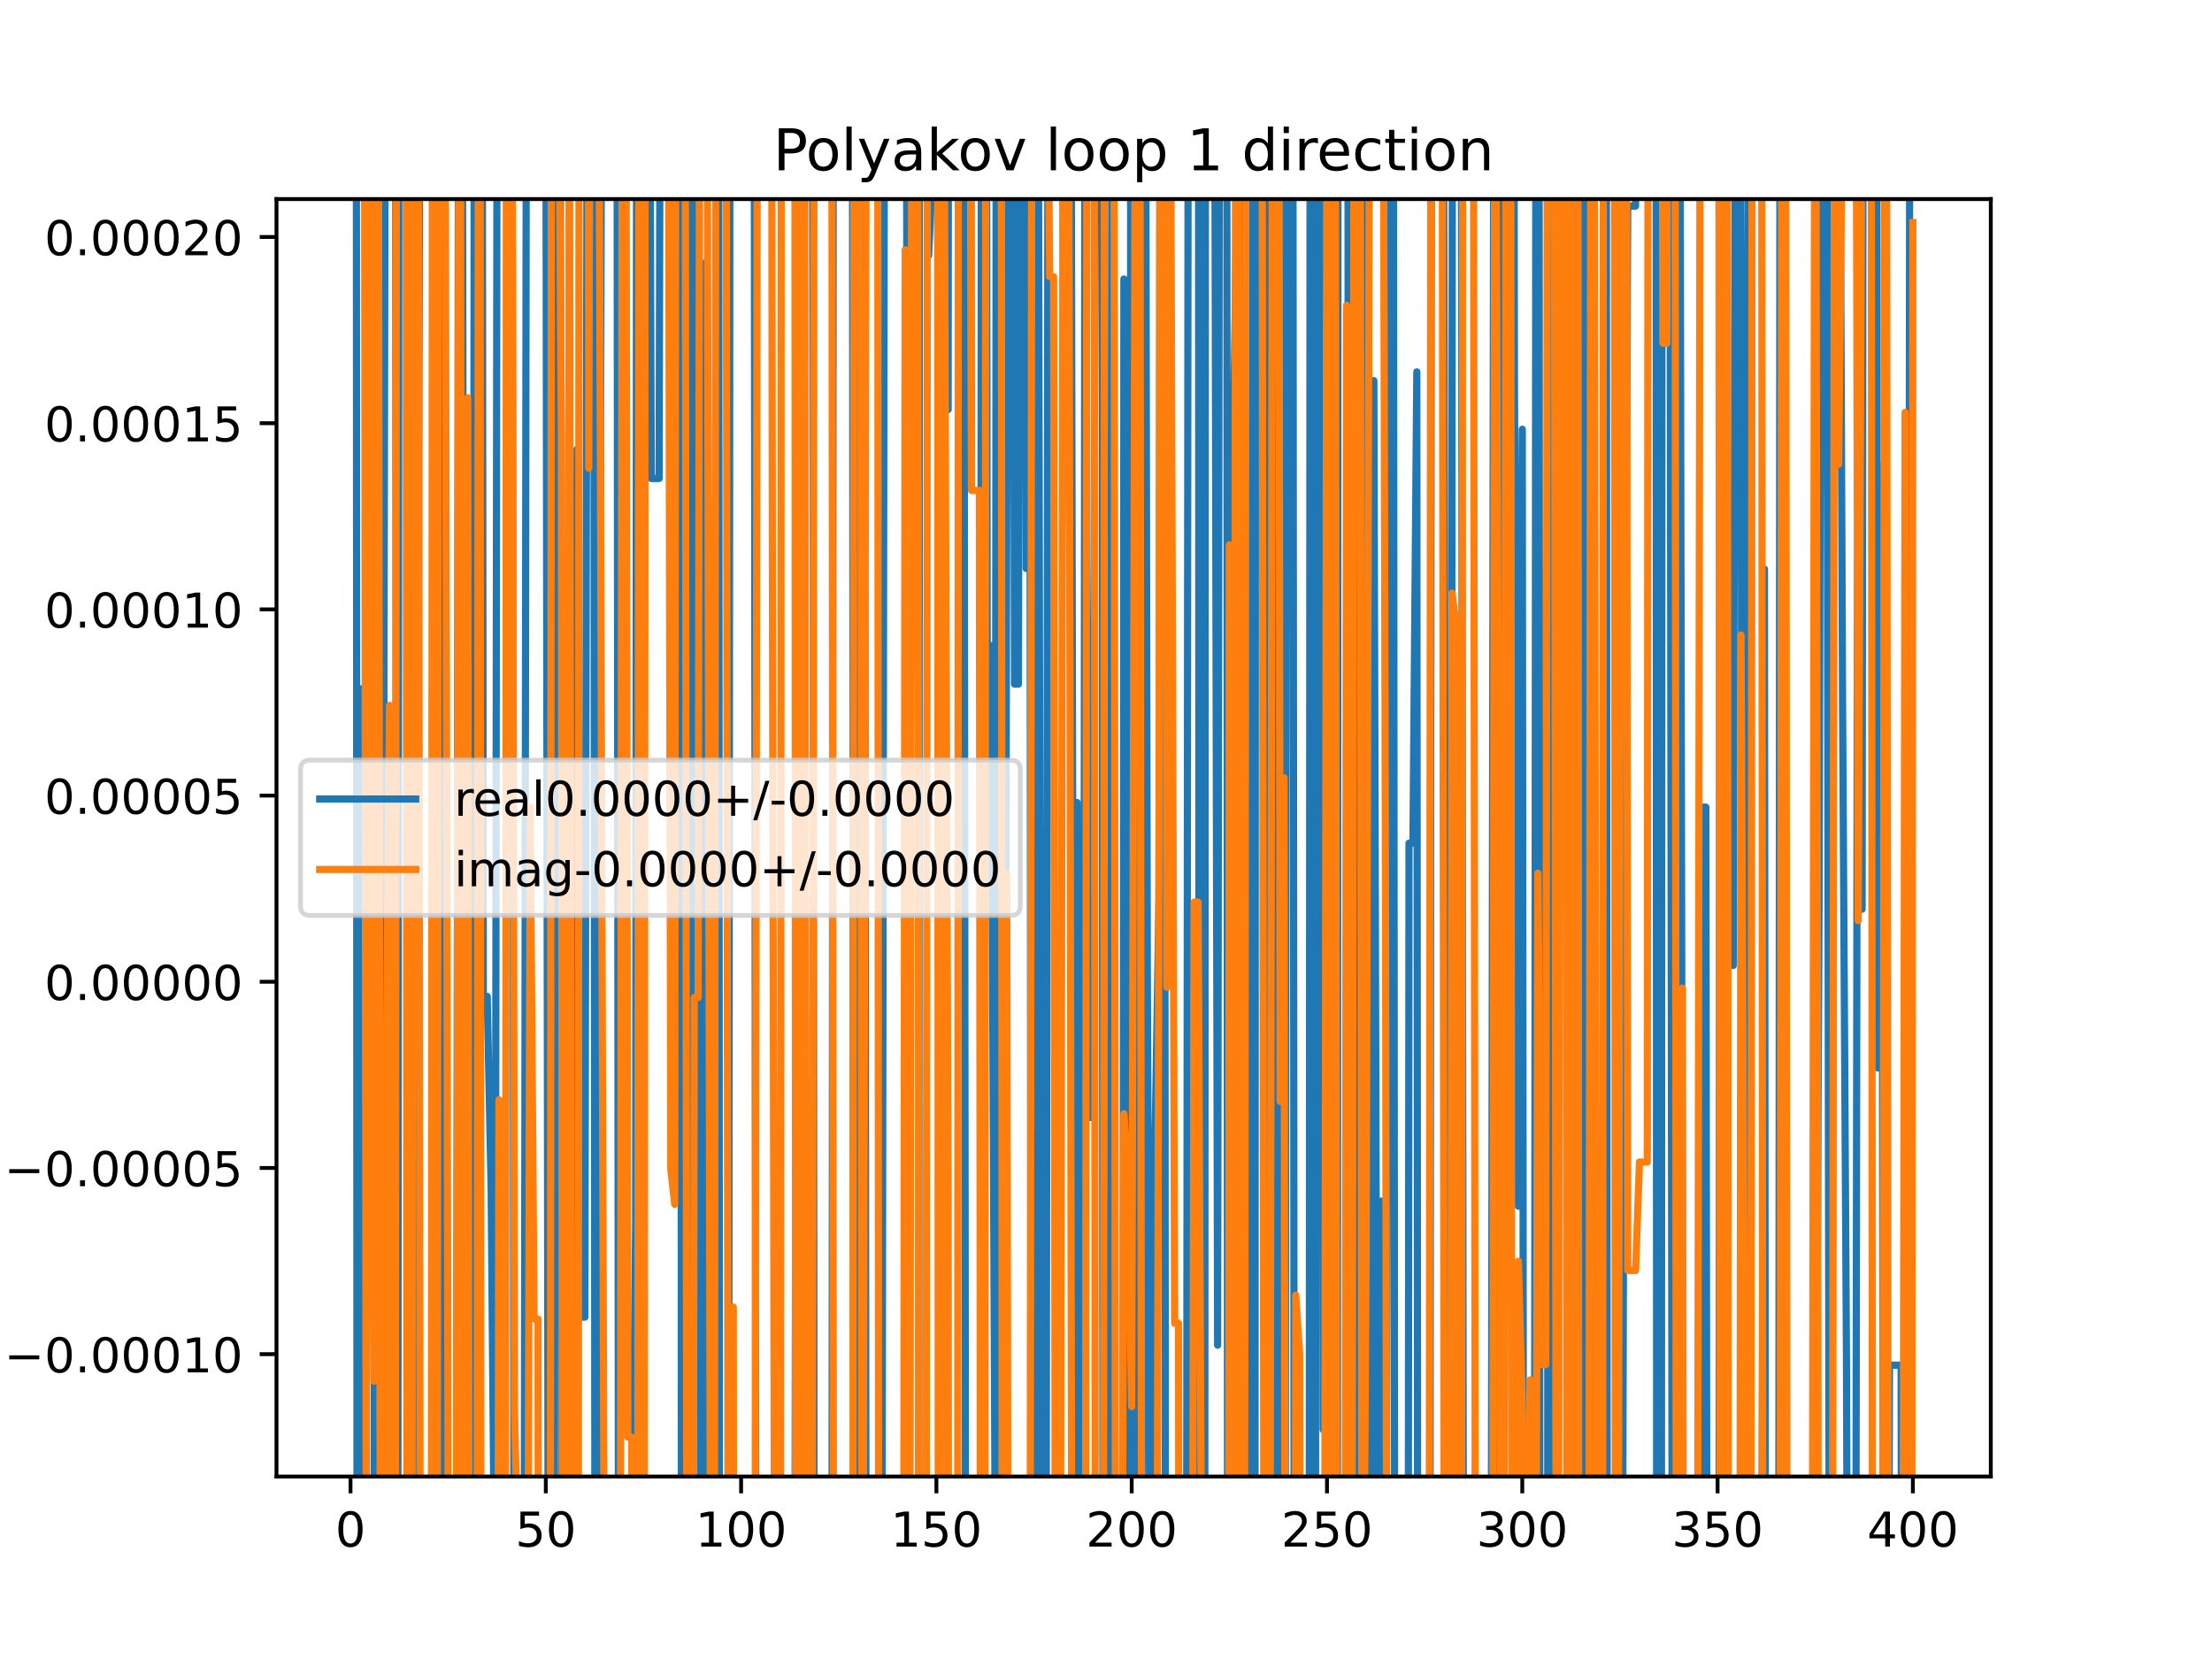<?xml version="1.0" encoding="utf-8" standalone="no"?>
<!DOCTYPE svg PUBLIC "-//W3C//DTD SVG 1.1//EN"
  "http://www.w3.org/Graphics/SVG/1.1/DTD/svg11.dtd">
<!-- Created with matplotlib (https://matplotlib.org/) -->
<svg height="345.6pt" version="1.1" viewBox="0 0 460.8 345.6" width="460.8pt" xmlns="http://www.w3.org/2000/svg" xmlns:xlink="http://www.w3.org/1999/xlink">
 <defs>
  <style type="text/css">
*{stroke-linecap:butt;stroke-linejoin:round;}
  </style>
 </defs>
 <g id="figure_1">
  <g id="patch_1">
   <path d="M 0 345.6 
L 460.8 345.6 
L 460.8 0 
L 0 0 
z
" style="fill:#ffffff;"/>
  </g>
  <g id="axes_1">
   <g id="patch_2">
    <path d="M 57.6 307.584 
L 414.72 307.584 
L 414.72 41.472 
L 57.6 41.472 
z
" style="fill:#ffffff;"/>
   </g>
   <g id="matplotlib.axis_1">
    <g id="xtick_1">
     <g id="line2d_1">
      <defs>
       <path d="M 0 0 
L 0 3.5 
" id="m0afdf4be6b" style="stroke:#000000;stroke-width:0.8;"/>
      </defs>
      <g>
       <use style="stroke:#000000;stroke-width:0.8;" x="73.019" xlink:href="#m0afdf4be6b" y="307.584"/>
      </g>
     </g>
     <g id="text_1">
      <!-- 0 -->
      <defs>
       <path d="M 31.781 66.406 
Q 24.172 66.406 20.328 58.906 
Q 16.5 51.422 16.5 36.375 
Q 16.5 21.391 20.328 13.891 
Q 24.172 6.391 31.781 6.391 
Q 39.453 6.391 43.281 13.891 
Q 47.125 21.391 47.125 36.375 
Q 47.125 51.422 43.281 58.906 
Q 39.453 66.406 31.781 66.406 
z
M 31.781 74.219 
Q 44.047 74.219 50.516 64.516 
Q 56.984 54.828 56.984 36.375 
Q 56.984 17.969 50.516 8.266 
Q 44.047 -1.422 31.781 -1.422 
Q 19.531 -1.422 13.062 8.266 
Q 6.594 17.969 6.594 36.375 
Q 6.594 54.828 13.062 64.516 
Q 19.531 74.219 31.781 74.219 
z
" id="DejaVuSans-48"/>
      </defs>
      <g transform="translate(69.838 322.182)scale(0.1 -0.1)">
       <use xlink:href="#DejaVuSans-48"/>
      </g>
     </g>
    </g>
    <g id="xtick_2">
     <g id="line2d_2">
      <g>
       <use style="stroke:#000000;stroke-width:0.8;" x="113.703" xlink:href="#m0afdf4be6b" y="307.584"/>
      </g>
     </g>
     <g id="text_2">
      <!-- 50 -->
      <defs>
       <path d="M 10.797 72.906 
L 49.516 72.906 
L 49.516 64.594 
L 19.828 64.594 
L 19.828 46.734 
Q 21.969 47.469 24.109 47.828 
Q 26.266 48.188 28.422 48.188 
Q 40.625 48.188 47.75 41.5 
Q 54.891 34.812 54.891 23.391 
Q 54.891 11.625 47.562 5.094 
Q 40.234 -1.422 26.906 -1.422 
Q 22.312 -1.422 17.547 -0.641 
Q 12.797 0.141 7.719 1.703 
L 7.719 11.625 
Q 12.109 9.234 16.797 8.062 
Q 21.484 6.891 26.703 6.891 
Q 35.156 6.891 40.078 11.328 
Q 45.016 15.766 45.016 23.391 
Q 45.016 31 40.078 35.438 
Q 35.156 39.891 26.703 39.891 
Q 22.75 39.891 18.812 39.016 
Q 14.891 38.141 10.797 36.281 
z
" id="DejaVuSans-53"/>
      </defs>
      <g transform="translate(107.34 322.182)scale(0.1 -0.1)">
       <use xlink:href="#DejaVuSans-53"/>
       <use x="63.623" xlink:href="#DejaVuSans-48"/>
      </g>
     </g>
    </g>
    <g id="xtick_3">
     <g id="line2d_3">
      <g>
       <use style="stroke:#000000;stroke-width:0.8;" x="154.386" xlink:href="#m0afdf4be6b" y="307.584"/>
      </g>
     </g>
     <g id="text_3">
      <!-- 100 -->
      <defs>
       <path d="M 12.406 8.297 
L 28.516 8.297 
L 28.516 63.922 
L 10.984 60.406 
L 10.984 69.391 
L 28.422 72.906 
L 38.281 72.906 
L 38.281 8.297 
L 54.391 8.297 
L 54.391 0 
L 12.406 0 
z
" id="DejaVuSans-49"/>
      </defs>
      <g transform="translate(144.842 322.182)scale(0.1 -0.1)">
       <use xlink:href="#DejaVuSans-49"/>
       <use x="63.623" xlink:href="#DejaVuSans-48"/>
       <use x="127.246" xlink:href="#DejaVuSans-48"/>
      </g>
     </g>
    </g>
    <g id="xtick_4">
     <g id="line2d_4">
      <g>
       <use style="stroke:#000000;stroke-width:0.8;" x="195.07" xlink:href="#m0afdf4be6b" y="307.584"/>
      </g>
     </g>
     <g id="text_4">
      <!-- 150 -->
      <g transform="translate(185.526 322.182)scale(0.1 -0.1)">
       <use xlink:href="#DejaVuSans-49"/>
       <use x="63.623" xlink:href="#DejaVuSans-53"/>
       <use x="127.246" xlink:href="#DejaVuSans-48"/>
      </g>
     </g>
    </g>
    <g id="xtick_5">
     <g id="line2d_5">
      <g>
       <use style="stroke:#000000;stroke-width:0.8;" x="235.753" xlink:href="#m0afdf4be6b" y="307.584"/>
      </g>
     </g>
     <g id="text_5">
      <!-- 200 -->
      <defs>
       <path d="M 19.188 8.297 
L 53.609 8.297 
L 53.609 0 
L 7.328 0 
L 7.328 8.297 
Q 12.938 14.109 22.625 23.891 
Q 32.328 33.688 34.812 36.531 
Q 39.547 41.844 41.422 45.531 
Q 43.312 49.219 43.312 52.781 
Q 43.312 58.594 39.234 62.25 
Q 35.156 65.922 28.609 65.922 
Q 23.969 65.922 18.812 64.312 
Q 13.672 62.703 7.812 59.422 
L 7.812 69.391 
Q 13.766 71.781 18.938 73 
Q 24.125 74.219 28.422 74.219 
Q 39.75 74.219 46.484 68.547 
Q 53.219 62.891 53.219 53.422 
Q 53.219 48.922 51.531 44.891 
Q 49.859 40.875 45.406 35.406 
Q 44.188 33.984 37.641 27.219 
Q 31.109 20.453 19.188 8.297 
z
" id="DejaVuSans-50"/>
      </defs>
      <g transform="translate(226.209 322.182)scale(0.1 -0.1)">
       <use xlink:href="#DejaVuSans-50"/>
       <use x="63.623" xlink:href="#DejaVuSans-48"/>
       <use x="127.246" xlink:href="#DejaVuSans-48"/>
      </g>
     </g>
    </g>
    <g id="xtick_6">
     <g id="line2d_6">
      <g>
       <use style="stroke:#000000;stroke-width:0.8;" x="276.437" xlink:href="#m0afdf4be6b" y="307.584"/>
      </g>
     </g>
     <g id="text_6">
      <!-- 250 -->
      <g transform="translate(266.893 322.182)scale(0.1 -0.1)">
       <use xlink:href="#DejaVuSans-50"/>
       <use x="63.623" xlink:href="#DejaVuSans-53"/>
       <use x="127.246" xlink:href="#DejaVuSans-48"/>
      </g>
     </g>
    </g>
    <g id="xtick_7">
     <g id="line2d_7">
      <g>
       <use style="stroke:#000000;stroke-width:0.8;" x="317.12" xlink:href="#m0afdf4be6b" y="307.584"/>
      </g>
     </g>
     <g id="text_7">
      <!-- 300 -->
      <defs>
       <path d="M 40.578 39.312 
Q 47.656 37.797 51.625 33 
Q 55.609 28.219 55.609 21.188 
Q 55.609 10.406 48.188 4.484 
Q 40.766 -1.422 27.094 -1.422 
Q 22.516 -1.422 17.656 -0.516 
Q 12.797 0.391 7.625 2.203 
L 7.625 11.719 
Q 11.719 9.328 16.594 8.109 
Q 21.484 6.891 26.812 6.891 
Q 36.078 6.891 40.938 10.547 
Q 45.797 14.203 45.797 21.188 
Q 45.797 27.641 41.281 31.266 
Q 36.766 34.906 28.719 34.906 
L 20.219 34.906 
L 20.219 43.016 
L 29.109 43.016 
Q 36.375 43.016 40.234 45.922 
Q 44.094 48.828 44.094 54.297 
Q 44.094 59.906 40.109 62.906 
Q 36.141 65.922 28.719 65.922 
Q 24.656 65.922 20.016 65.031 
Q 15.375 64.156 9.812 62.312 
L 9.812 71.094 
Q 15.438 72.656 20.344 73.438 
Q 25.25 74.219 29.594 74.219 
Q 40.828 74.219 47.359 69.109 
Q 53.906 64.016 53.906 55.328 
Q 53.906 49.266 50.438 45.094 
Q 46.969 40.922 40.578 39.312 
z
" id="DejaVuSans-51"/>
      </defs>
      <g transform="translate(307.576 322.182)scale(0.1 -0.1)">
       <use xlink:href="#DejaVuSans-51"/>
       <use x="63.623" xlink:href="#DejaVuSans-48"/>
       <use x="127.246" xlink:href="#DejaVuSans-48"/>
      </g>
     </g>
    </g>
    <g id="xtick_8">
     <g id="line2d_8">
      <g>
       <use style="stroke:#000000;stroke-width:0.8;" x="357.804" xlink:href="#m0afdf4be6b" y="307.584"/>
      </g>
     </g>
     <g id="text_8">
      <!-- 350 -->
      <g transform="translate(348.26 322.182)scale(0.1 -0.1)">
       <use xlink:href="#DejaVuSans-51"/>
       <use x="63.623" xlink:href="#DejaVuSans-53"/>
       <use x="127.246" xlink:href="#DejaVuSans-48"/>
      </g>
     </g>
    </g>
    <g id="xtick_9">
     <g id="line2d_9">
      <g>
       <use style="stroke:#000000;stroke-width:0.8;" x="398.487" xlink:href="#m0afdf4be6b" y="307.584"/>
      </g>
     </g>
     <g id="text_9">
      <!-- 400 -->
      <defs>
       <path d="M 37.797 64.312 
L 12.891 25.391 
L 37.797 25.391 
z
M 35.203 72.906 
L 47.609 72.906 
L 47.609 25.391 
L 58.016 25.391 
L 58.016 17.188 
L 47.609 17.188 
L 47.609 0 
L 37.797 0 
L 37.797 17.188 
L 4.891 17.188 
L 4.891 26.703 
z
" id="DejaVuSans-52"/>
      </defs>
      <g transform="translate(388.944 322.182)scale(0.1 -0.1)">
       <use xlink:href="#DejaVuSans-52"/>
       <use x="63.623" xlink:href="#DejaVuSans-48"/>
       <use x="127.246" xlink:href="#DejaVuSans-48"/>
      </g>
     </g>
    </g>
   </g>
   <g id="matplotlib.axis_2">
    <g id="ytick_1">
     <g id="line2d_10">
      <defs>
       <path d="M 0 0 
L -3.5 0 
" id="m174dbf1445" style="stroke:#000000;stroke-width:0.8;"/>
      </defs>
      <g>
       <use style="stroke:#000000;stroke-width:0.8;" x="57.6" xlink:href="#m174dbf1445" y="282.095"/>
      </g>
     </g>
     <g id="text_10">
      <!-- −0.00010 -->
      <defs>
       <path d="M 10.594 35.5 
L 73.188 35.5 
L 73.188 27.203 
L 10.594 27.203 
z
" id="DejaVuSans-8722"/>
       <path d="M 10.688 12.406 
L 21 12.406 
L 21 0 
L 10.688 0 
z
" id="DejaVuSans-46"/>
      </defs>
      <g transform="translate(0.867 285.894)scale(0.1 -0.1)">
       <use xlink:href="#DejaVuSans-8722"/>
       <use x="83.789" xlink:href="#DejaVuSans-48"/>
       <use x="147.412" xlink:href="#DejaVuSans-46"/>
       <use x="179.199" xlink:href="#DejaVuSans-48"/>
       <use x="242.822" xlink:href="#DejaVuSans-48"/>
       <use x="306.445" xlink:href="#DejaVuSans-48"/>
       <use x="370.068" xlink:href="#DejaVuSans-49"/>
       <use x="433.691" xlink:href="#DejaVuSans-48"/>
      </g>
     </g>
    </g>
    <g id="ytick_2">
     <g id="line2d_11">
      <g>
       <use style="stroke:#000000;stroke-width:0.8;" x="57.6" xlink:href="#m174dbf1445" y="243.307"/>
      </g>
     </g>
     <g id="text_11">
      <!-- −0.00005 -->
      <g transform="translate(0.867 247.106)scale(0.1 -0.1)">
       <use xlink:href="#DejaVuSans-8722"/>
       <use x="83.789" xlink:href="#DejaVuSans-48"/>
       <use x="147.412" xlink:href="#DejaVuSans-46"/>
       <use x="179.199" xlink:href="#DejaVuSans-48"/>
       <use x="242.822" xlink:href="#DejaVuSans-48"/>
       <use x="306.445" xlink:href="#DejaVuSans-48"/>
       <use x="370.068" xlink:href="#DejaVuSans-48"/>
       <use x="433.691" xlink:href="#DejaVuSans-53"/>
      </g>
     </g>
    </g>
    <g id="ytick_3">
     <g id="line2d_12">
      <g>
       <use style="stroke:#000000;stroke-width:0.8;" x="57.6" xlink:href="#m174dbf1445" y="204.519"/>
      </g>
     </g>
     <g id="text_12">
      <!-- 0.00000 -->
      <g transform="translate(9.247 208.318)scale(0.1 -0.1)">
       <use xlink:href="#DejaVuSans-48"/>
       <use x="63.623" xlink:href="#DejaVuSans-46"/>
       <use x="95.41" xlink:href="#DejaVuSans-48"/>
       <use x="159.033" xlink:href="#DejaVuSans-48"/>
       <use x="222.656" xlink:href="#DejaVuSans-48"/>
       <use x="286.279" xlink:href="#DejaVuSans-48"/>
       <use x="349.902" xlink:href="#DejaVuSans-48"/>
      </g>
     </g>
    </g>
    <g id="ytick_4">
     <g id="line2d_13">
      <g>
       <use style="stroke:#000000;stroke-width:0.8;" x="57.6" xlink:href="#m174dbf1445" y="165.731"/>
      </g>
     </g>
     <g id="text_13">
      <!-- 0.00005 -->
      <g transform="translate(9.247 169.53)scale(0.1 -0.1)">
       <use xlink:href="#DejaVuSans-48"/>
       <use x="63.623" xlink:href="#DejaVuSans-46"/>
       <use x="95.41" xlink:href="#DejaVuSans-48"/>
       <use x="159.033" xlink:href="#DejaVuSans-48"/>
       <use x="222.656" xlink:href="#DejaVuSans-48"/>
       <use x="286.279" xlink:href="#DejaVuSans-48"/>
       <use x="349.902" xlink:href="#DejaVuSans-53"/>
      </g>
     </g>
    </g>
    <g id="ytick_5">
     <g id="line2d_14">
      <g>
       <use style="stroke:#000000;stroke-width:0.8;" x="57.6" xlink:href="#m174dbf1445" y="126.943"/>
      </g>
     </g>
     <g id="text_14">
      <!-- 0.00010 -->
      <g transform="translate(9.247 130.742)scale(0.1 -0.1)">
       <use xlink:href="#DejaVuSans-48"/>
       <use x="63.623" xlink:href="#DejaVuSans-46"/>
       <use x="95.41" xlink:href="#DejaVuSans-48"/>
       <use x="159.033" xlink:href="#DejaVuSans-48"/>
       <use x="222.656" xlink:href="#DejaVuSans-48"/>
       <use x="286.279" xlink:href="#DejaVuSans-49"/>
       <use x="349.902" xlink:href="#DejaVuSans-48"/>
      </g>
     </g>
    </g>
    <g id="ytick_6">
     <g id="line2d_15">
      <g>
       <use style="stroke:#000000;stroke-width:0.8;" x="57.6" xlink:href="#m174dbf1445" y="88.155"/>
      </g>
     </g>
     <g id="text_15">
      <!-- 0.00015 -->
      <g transform="translate(9.247 91.954)scale(0.1 -0.1)">
       <use xlink:href="#DejaVuSans-48"/>
       <use x="63.623" xlink:href="#DejaVuSans-46"/>
       <use x="95.41" xlink:href="#DejaVuSans-48"/>
       <use x="159.033" xlink:href="#DejaVuSans-48"/>
       <use x="222.656" xlink:href="#DejaVuSans-48"/>
       <use x="286.279" xlink:href="#DejaVuSans-49"/>
       <use x="349.902" xlink:href="#DejaVuSans-53"/>
      </g>
     </g>
    </g>
    <g id="ytick_7">
     <g id="line2d_16">
      <g>
       <use style="stroke:#000000;stroke-width:0.8;" x="57.6" xlink:href="#m174dbf1445" y="49.367"/>
      </g>
     </g>
     <g id="text_16">
      <!-- 0.00020 -->
      <g transform="translate(9.247 53.166)scale(0.1 -0.1)">
       <use xlink:href="#DejaVuSans-48"/>
       <use x="63.623" xlink:href="#DejaVuSans-46"/>
       <use x="95.41" xlink:href="#DejaVuSans-48"/>
       <use x="159.033" xlink:href="#DejaVuSans-48"/>
       <use x="222.656" xlink:href="#DejaVuSans-48"/>
       <use x="286.279" xlink:href="#DejaVuSans-50"/>
       <use x="349.902" xlink:href="#DejaVuSans-48"/>
      </g>
     </g>
    </g>
   </g>
   <g id="line2d_17">
    <path clip-path="url(#pc840cc103b)" d="M 74.231 -1 
L 74.383 346.6 
M 75.255 346.6 
L 75.46 143.44 
L 75.713 346.6 
M 77.905 346.6 
L 78.155 -1 
M 79.265 -1 
L 79.51 346.6 
M 79.579 346.6 
L 80.276 -1 
M 82.404 -1 
L 82.68 346.6 
M 82.871 346.6 
L 83.107 -1 
M 85.347 -1 
L 85.673 346.6 
M 86.689 346.6 
L 86.851 249.047 
L 87.483 -1 
M 90.335 -1 
L 90.744 346.6 
M 91.182 346.6 
L 91.733 32.965 
L 92.531 346.6 
M 95.095 346.6 
L 95.525 -1 
M 96.275 -1 
L 96.953 346.6 
M 98.539 346.6 
L 98.8 -1 
M 100.452 -1 
L 100.684 207.573 
L 101.498 207.573 
L 102.311 247.678 
L 103.125 341.294 
L 103.566 -1 
M 106.68 -1 
L 107.084 346.6 
M 109.186 346.6 
L 109.634 23.513 
L 110.448 7.649 
L 110.456 -1 
M 112.883 -1 
L 112.889 5.094 
L 113.703 5.094 
L 114.223 346.6 
M 115.339 346.6 
L 115.565 -1 
M 116.715 -1 
L 116.939 346.6 
M 117.474 346.6 
L 117.771 329.939 
L 118.585 66.917 
L 119.386 346.6 
M 119.412 346.6 
L 120.212 93.567 
L 121.026 274.381 
L 121.839 274.381 
L 122.343 -1 
M 123.684 -1 
L 123.944 346.6 
M 124.801 346.6 
L 125.094 93.27 
L 125.361 -1 
M 128.529 -1 
L 128.853 346.6 
M 130.381 346.6 
L 130.79 335.081 
L 131.603 335.081 
L 132.417 255.093 
L 132.636 -1 
M 133.846 -1 
L 134.044 223.501 
L 134.541 -1 
M 135.336 -1 
L 135.672 99.68 
L 137.299 99.68 
L 137.553 -1 
M 140.301 -1 
L 140.554 231.697 
L 140.718 -1 
M 141.795 -1 
L 141.956 346.6 
M 142.664 346.6 
L 142.995 14.784 
L 143.296 346.6 
M 144.238 346.6 
L 144.504 -1 
M 145.592 -1 
L 145.941 346.6 
M 146.666 346.6 
L 147.063 54.623 
L 147.877 229.693 
L 148.096 346.6 
M 148.929 346.6 
L 149.191 -1 
M 149.71 -1 
L 149.883 346.6 
M 151.792 346.6 
L 152.071 -1 
M 157.11 -1 
L 157.464 346.6 
M 165.581 346.6 
L 165.777 221.924 
L 166.591 221.924 
L 166.844 -1 
M 169.268 -1 
L 169.615 346.6 
M 173.306 346.6 
L 173.6 -1 
M 177.573 -1 
L 177.83 346.6 
M 178.241 346.6 
L 178.677 -1 
M 180.061 -1 
L 180.415 346.6 
M 183.719 346.6 
L 184.263 -1 
M 188.802 -1 
L 189.413 346.6 
M 191.387 346.6 
L 191.546 -1 
M 193.374 -1 
L 193.442 53.253 
L 194.256 36.645 
L 194.393 -1 
M 195.596 -1 
L 195.883 100.382 
L 196.697 75.538 
L 197.511 85.327 
L 197.591 -1 
M 200.781 -1 
L 201.15 346.6 
M 204.2 346.6 
L 204.445 -1 
M 205.487 -1 
L 205.647 134.502 
L 206.461 134.502 
L 207.275 311.389 
L 207.547 -1 
M 208.564 -1 
L 208.83 346.6 
M 209.14 346.6 
L 209.99 -1 
M 211.033 -1 
L 211.343 142.511 
L 212.157 142.511 
L 212.433 -1 
M 213.54 -1 
L 213.784 118.437 
L 214.598 118.437 
L 214.838 346.6 
M 215.892 346.6 
L 216.2 -1 
M 216.28 -1 
L 216.952 346.6 
M 217.908 346.6 
L 218.339 -1 
M 221.13 -1 
L 221.921 101.595 
L 222.223 -1 
M 223.1 -1 
L 223.548 211.47 
L 224.362 167.176 
L 224.544 346.6 
M 225.717 346.6 
L 225.989 34.656 
L 226.803 232.781 
L 227.616 232.781 
L 228.218 -1 
M 229.572 -1 
L 229.778 346.6 
M 231.237 346.6 
L 231.626 -1 
M 231.717 -1 
L 231.927 346.6 
M 233.936 346.6 
L 234.126 58.121 
L 234.35 346.6 
M 235.364 346.6 
L 235.559 -1 
M 236.749 -1 
L 236.897 346.6 
M 237.915 346.6 
L 238.077 -1 
M 238.642 -1 
L 239.008 202.717 
L 239.637 346.6 
M 240.047 346.6 
L 240.635 236.853 
L 241.449 186.886 
L 241.705 -1 
M 242.544 -1 
L 242.782 346.6 
M 247.179 346.6 
L 247.531 -1 
M 249.669 -1 
L 249.822 346.6 
M 250.973 346.6 
L 251.124 -1 
M 253.013 -1 
L 253.654 280.226 
L 254.041 -1 
M 255.565 -1 
L 255.733 346.6 
M 256.702 346.6 
L 256.909 92.223 
L 257.722 38.784 
L 258.419 346.6 
M 258.594 346.6 
L 258.986 -1 
M 260.321 -1 
L 260.465 346.6 
M 261.434 346.6 
L 261.563 -1 
M 263.549 -1 
L 263.851 346.6 
M 264.575 346.6 
L 264.847 -1 
M 265.289 -1 
L 265.625 346.6 
M 266.085 346.6 
L 266.409 -1 
M 266.935 -1 
L 267.259 346.6 
M 267.72 346.6 
L 268.053 -1 
M 269.327 -1 
L 269.615 346.6 
M 270.639 346.6 
L 270.741 292.369 
L 270.804 346.6 
M 272.732 346.6 
L 272.929 -1 
M 273.622 -1 
L 273.963 346.6 
M 274.021 346.6 
L 274.282 -1 
M 275.38 -1 
L 275.623 297.795 
L 275.941 -1 
M 276.794 -1 
L 277.061 346.6 
M 278.592 346.6 
L 278.735 -1 
M 280.788 -1 
L 281.05 346.6 
M 281.533 346.6 
L 281.743 -1 
M 282.501 -1 
L 282.7 346.6 
M 283.503 346.6 
L 284.006 -1 
M 284.965 -1 
L 285.361 346.6 
M 285.451 346.6 
L 286.201 79.29 
L 286.952 346.6 
M 287.167 346.6 
L 287.828 250.203 
L 288.325 346.6 
M 288.766 346.6 
L 289.455 3.426 
L 290.269 3.426 
L 290.543 346.6 
M 293.36 346.6 
L 293.524 175.648 
L 294.337 175.648 
L 295.151 77.465 
L 295.329 346.6 
M 297.884 346.6 
L 298.199 -1 
M 300.646 -1 
L 300.847 73.77 
L 301.109 346.6 
M 302.196 346.6 
L 302.585 -1 
M 304.397 -1 
L 304.871 346.6 
M 310.638 346.6 
L 311.209 -1 
M 311.623 -1 
L 312.151 346.6 
M 312.353 346.6 
L 313.049 -1 
M 315.355 -1 
L 315.493 79.956 
L 316.307 251.281 
L 317.12 89.422 
L 317.385 346.6 
M 319.66 346.6 
L 319.963 -1 
M 320.61 -1 
L 320.782 346.6 
M 322.4 346.6 
L 322.569 -1 
M 323.14 -1 
L 323.362 346.6 
M 324.555 346.6 
L 324.767 -1 
M 326.683 -1 
L 326.884 263.447 
L 327.012 -1 
M 328.251 -1 
L 328.386 346.6 
M 328.666 346.6 
L 328.832 -1 
M 329.727 -1 
L 329.863 346.6 
M 330.788 346.6 
L 331.129 -1 
M 334.619 -1 
L 334.819 346.6 
M 337.971 346.6 
L 338.276 228.603 
L 339.089 42.933 
L 340.717 42.933 
L 340.787 -1 
M 344.991 -1 
L 345.125 346.6 
M 346.099 346.6 
L 346.24 -1 
M 347.843 -1 
L 348.373 346.6 
M 349.159 346.6 
L 349.505 -1 
M 349.95 -1 
L 350.614 346.6 
M 354.264 346.6 
L 354.549 168.142 
L 355.363 168.142 
L 355.592 346.6 
M 358.095 346.6 
L 358.318 -1 
M 359.383 -1 
L 359.431 28.665 
L 360.245 201.125 
L 361.058 201.125 
L 361.546 -1 
M 362.425 -1 
L 362.686 62.739 
L 363.107 346.6 
M 363.806 346.6 
L 364.209 -1 
M 364.403 -1 
L 364.752 346.6 
M 366.973 346.6 
L 367.568 118.528 
L 367.771 346.6 
M 370.545 346.6 
L 370.816 -1 
M 370.828 -1 
L 371.067 346.6 
M 378.183 346.6 
L 378.959 184.535 
L 379.399 -1 
M 380.389 -1 
L 380.587 49.652 
L 381.083 346.6 
M 381.654 346.6 
L 382.118 -1 
M 383.216 -1 
L 383.841 146.245 
L 384.655 283.347 
L 384.846 346.6 
M 386.594 346.6 
L 387.096 13.958 
L 387.91 189.41 
L 388.128 -1 
M 390.927 -1 
L 391.164 222.462 
L 391.978 96.931 
L 392.333 346.6 
M 393.473 346.6 
L 393.605 284.391 
L 396.046 284.391 
L 396.108 346.6 
M 397.468 346.6 
L 397.85 -1 
L 397.85 -1 
" style="fill:none;stroke:#1f77b4;stroke-linecap:square;stroke-width:1.5;"/>
   </g>
   <g id="line2d_18">
    <path clip-path="url(#pc840cc103b)" d="M 75.915 -1 
L 76.274 313.517 
L 77.027 -1 
M 77.152 -1 
L 77.901 287.733 
L 78.537 -1 
M 78.812 -1 
L 79.232 346.6 
M 80.096 346.6 
L 80.342 240.293 
L 81.156 146.938 
L 81.372 346.6 
M 82.347 346.6 
L 82.585 -1 
M 84.624 -1 
L 84.772 346.6 
M 85.818 346.6 
L 86.011 -1 
M 87.121 -1 
L 87.558 346.6 
M 89.852 346.6 
L 90.09 -1 
M 90.137 -1 
L 90.601 346.6 
M 91.082 346.6 
L 91.319 -1 
M 92.695 -1 
L 93.361 315.152 
L 94.174 315.152 
L 94.563 346.6 
M 95.045 346.6 
L 95.623 -1 
M 95.904 -1 
L 96.235 346.6 
M 97.106 346.6 
L 97.429 82.849 
L 97.699 346.6 
M 99.393 346.6 
L 99.664 -1 
M 99.998 -1 
L 100.167 346.6 
M 103.737 346.6 
L 103.939 229.115 
L 104.019 346.6 
M 105.314 346.6 
L 105.497 -1 
M 106.629 -1 
L 107.193 293.773 
L 108.007 331.343 
L 108.151 346.6 
M 109.966 346.6 
L 110.448 168.164 
L 111.262 274.759 
L 112.075 274.759 
L 112.148 346.6 
M 114.644 346.6 
L 114.866 -1 
M 116.328 -1 
L 116.957 91.408 
L 117.171 346.6 
M 118.312 346.6 
L 118.574 -1 
M 118.604 -1 
L 119.094 346.6 
M 120.472 346.6 
L 120.63 -1 
M 122.57 -1 
L 122.653 97.509 
L 122.923 -1 
M 124.706 -1 
L 125.094 99.803 
L 125.908 343.255 
L 128.349 343.255 
L 128.395 346.6 
M 129.225 346.6 
L 129.617 -1 
M 130.394 -1 
L 130.79 299.385 
L 131.603 299.385 
L 131.668 346.6 
M 132.842 346.6 
L 133.114 -1 
M 133.374 -1 
L 133.708 346.6 
M 134.215 346.6 
L 134.383 -1 
M 139.221 -1 
L 139.74 243.565 
L 140.554 250.874 
L 140.776 -1 
M 142.731 -1 
L 143.083 346.6 
M 144.399 346.6 
L 144.622 207.795 
L 145.436 207.795 
L 145.76 -1 
M 147.278 -1 
L 148.034 346.6 
M 148.805 346.6 
L 149.125 -1 
M 151.258 -1 
L 151.695 346.6 
M 152.537 346.6 
L 152.759 272.279 
L 152.82 346.6 
M 157.286 346.6 
L 157.786 -1 
M 160.738 -1 
L 160.895 113.445 
L 161.378 346.6 
M 162.596 346.6 
L 162.753 -1 
M 165.592 -1 
L 165.762 346.6 
M 166.635 346.6 
L 167.113 -1 
M 167.612 -1 
L 167.952 346.6 
M 169.191 346.6 
L 169.605 -1 
M 173.273 -1 
L 173.644 346.6 
M 177.678 346.6 
L 177.876 -1 
M 179.324 -1 
L 179.549 346.6 
M 179.795 346.6 
L 180.424 28.463 
L 182.865 28.463 
L 183.031 346.6 
M 184.885 346.6 
L 185.306 320.466 
L 185.347 346.6 
M 188.253 346.6 
L 188.56 52.037 
L 189.123 346.6 
M 189.534 346.6 
L 189.957 -1 
M 191.168 -1 
L 191.474 346.6 
M 192.935 346.6 
L 193.21 -1 
M 195.318 -1 
L 195.467 346.6 
M 196.494 346.6 
L 196.697 23.049 
L 197.511 249.322 
L 197.594 346.6 
M 199.501 346.6 
L 199.649 -1 
M 202.32 -1 
L 202.393 102.175 
L 204.02 102.175 
L 204.264 346.6 
M 205.16 346.6 
L 205.359 -1 
M 208.589 -1 
L 208.793 346.6 
M 209.333 346.6 
L 209.716 181.86 
L 210.004 346.6 
M 213.74 346.6 
L 213.784 338.146 
L 214.598 338.146 
L 214.937 -1 
M 218.178 -1 
L 218.666 57.632 
L 219.48 57.632 
L 219.842 346.6 
M 220.889 346.6 
L 221.492 -1 
M 222.564 -1 
L 222.734 62.677 
L 223.297 346.6 
M 226.136 346.6 
L 226.42 -1 
M 227.934 -1 
L 228.169 346.6 
M 229.875 346.6 
L 230.057 42.676 
L 230.306 -1 
M 232.069 -1 
L 232.375 346.6 
M 233.76 346.6 
L 234.126 232.015 
L 234.939 244.586 
L 235.753 293.017 
L 236.554 -1 
M 237.459 -1 
L 237.811 346.6 
M 241.028 346.6 
L 241.449 169.535 
L 241.643 -1 
M 242.853 -1 
L 243.076 205.671 
L 243.89 27.077 
L 244.704 275.658 
L 245.517 275.658 
L 245.582 346.6 
M 248.417 346.6 
L 248.772 187.935 
L 249.586 187.935 
L 250.401 346.6 
M 253.635 346.6 
L 253.654 340.466 
L 253.663 346.6 
M 255.978 346.6 
L 256.095 113.511 
L 256.676 346.6 
M 257.019 346.6 
L 257.43 -1 
M 257.94 -1 
L 258.247 346.6 
M 259.188 346.6 
L 259.35 265.556 
L 259.562 -1 
M 262.904 -1 
L 263.303 346.6 
M 264.561 346.6 
L 265.1 -1 
M 266.419 -1 
L 266.673 229.44 
L 267.486 162.043 
L 267.675 346.6 
M 269.837 346.6 
L 269.927 269.806 
L 270.741 282.004 
L 270.88 346.6 
M 275.95 346.6 
L 276.432 -1 
M 276.441 -1 
L 276.844 346.6 
M 277.594 346.6 
L 277.936 -1 
M 278.168 -1 
L 278.444 346.6 
M 280.227 346.6 
L 280.505 63.6 
L 280.944 346.6 
M 281.633 346.6 
L 282.087 -1 
M 283.345 -1 
L 283.715 346.6 
M 284.032 346.6 
L 284.573 263.929 
L 285.343 -1 
M 288.146 -1 
L 288.642 194.65 
L 288.872 346.6 
M 297.721 346.6 
L 298.09 -1 
M 300.422 -1 
L 300.876 346.6 
M 302.256 346.6 
L 302.474 123.54 
L 303.288 129.682 
L 303.523 346.6 
M 304.465 346.6 
L 304.702 -1 
M 306.924 -1 
L 307.348 346.6 
M 310.943 346.6 
L 311.386 -1 
M 311.541 -1 
L 312.238 180.316 
L 312.642 346.6 
M 313.281 346.6 
L 313.753 -1 
M 314.7 -1 
L 314.936 346.6 
M 316.231 346.6 
L 316.307 262.738 
L 317.12 292.285 
L 317.632 346.6 
M 318.22 346.6 
L 318.748 287.457 
L 318.975 346.6 
M 319.953 346.6 
L 320.375 181.892 
L 321.189 284.275 
L 322.002 284.275 
L 322.371 -1 
M 323.785 -1 
L 324.189 346.6 
M 324.658 346.6 
L 325.001 -1 
M 326.213 -1 
L 326.403 346.6 
M 327.468 346.6 
L 327.7 -1 
M 328.71 -1 
L 328.874 346.6 
M 330.983 346.6 
L 331.417 -1 
M 332.112 -1 
L 332.541 346.6 
M 333.855 346.6 
L 334.017 -1 
M 336.312 -1 
L 336.512 346.6 
M 337.095 346.6 
L 337.462 153.318 
L 337.638 -1 
M 338.827 -1 
L 339.089 264.662 
L 340.717 264.662 
L 341.53 242.078 
L 343.158 242.078 
L 343.331 -1 
M 346.269 -1 
L 346.412 71.501 
L 347.226 71.501 
L 347.368 -1 
M 348.944 -1 
L 349.206 346.6 
M 350.328 346.6 
L 350.481 205.833 
L 350.665 346.6 
M 353.625 346.6 
L 354.192 -1 
M 358.07 -1 
L 358.311 346.6 
M 358.879 346.6 
L 359.084 -1 
M 359.816 -1 
L 360.043 346.6 
M 362.462 346.6 
L 362.686 132.29 
L 363.499 307.183 
L 363.558 346.6 
M 364.727 346.6 
L 365.013 -1 
M 366.985 -1 
L 367.224 346.6 
M 370.798 346.6 
L 370.822 344.924 
L 371.187 -1 
M 371.984 -1 
L 372.268 346.6 
M 377.538 346.6 
L 378.054 -1 
M 378.247 -1 
L 378.818 346.6 
M 381.738 346.6 
L 382.152 -1 
M 382.495 -1 
L 383.028 96.705 
L 383.841 18.453 
L 383.917 -1 
M 386.657 -1 
L 387.096 191.79 
L 387.968 -1 
M 389.811 -1 
L 390.083 346.6 
M 392.227 346.6 
L 392.598 -1 
M 392.981 -1 
L 393.344 346.6 
M 396.445 346.6 
L 396.86 85.911 
L 397.074 346.6 
M 398.251 346.6 
L 398.487 46.362 
L 398.487 46.362 
" style="fill:none;stroke:#ff7f0e;stroke-linecap:square;stroke-width:1.5;"/>
   </g>
   <g id="patch_3">
    <path d="M 57.6 307.584 
L 57.6 41.472 
" style="fill:none;stroke:#000000;stroke-linecap:square;stroke-linejoin:miter;stroke-width:0.8;"/>
   </g>
   <g id="patch_4">
    <path d="M 414.72 307.584 
L 414.72 41.472 
" style="fill:none;stroke:#000000;stroke-linecap:square;stroke-linejoin:miter;stroke-width:0.8;"/>
   </g>
   <g id="patch_5">
    <path d="M 57.6 307.584 
L 414.72 307.584 
" style="fill:none;stroke:#000000;stroke-linecap:square;stroke-linejoin:miter;stroke-width:0.8;"/>
   </g>
   <g id="patch_6">
    <path d="M 57.6 41.472 
L 414.72 41.472 
" style="fill:none;stroke:#000000;stroke-linecap:square;stroke-linejoin:miter;stroke-width:0.8;"/>
   </g>
   <g id="text_17">
    <!-- Polyakov loop 1 direction -->
    <defs>
     <path d="M 19.672 64.797 
L 19.672 37.406 
L 32.078 37.406 
Q 38.969 37.406 42.719 40.969 
Q 46.484 44.531 46.484 51.125 
Q 46.484 57.672 42.719 61.234 
Q 38.969 64.797 32.078 64.797 
z
M 9.812 72.906 
L 32.078 72.906 
Q 44.344 72.906 50.609 67.359 
Q 56.891 61.812 56.891 51.125 
Q 56.891 40.328 50.609 34.812 
Q 44.344 29.297 32.078 29.297 
L 19.672 29.297 
L 19.672 0 
L 9.812 0 
z
" id="DejaVuSans-80"/>
     <path d="M 30.609 48.391 
Q 23.391 48.391 19.188 42.75 
Q 14.984 37.109 14.984 27.297 
Q 14.984 17.484 19.156 11.844 
Q 23.344 6.203 30.609 6.203 
Q 37.797 6.203 41.984 11.859 
Q 46.188 17.531 46.188 27.297 
Q 46.188 37.016 41.984 42.703 
Q 37.797 48.391 30.609 48.391 
z
M 30.609 56 
Q 42.328 56 49.016 48.375 
Q 55.719 40.766 55.719 27.297 
Q 55.719 13.875 49.016 6.219 
Q 42.328 -1.422 30.609 -1.422 
Q 18.844 -1.422 12.172 6.219 
Q 5.516 13.875 5.516 27.297 
Q 5.516 40.766 12.172 48.375 
Q 18.844 56 30.609 56 
z
" id="DejaVuSans-111"/>
     <path d="M 9.422 75.984 
L 18.406 75.984 
L 18.406 0 
L 9.422 0 
z
" id="DejaVuSans-108"/>
     <path d="M 32.172 -5.078 
Q 28.375 -14.844 24.75 -17.812 
Q 21.141 -20.797 15.094 -20.797 
L 7.906 -20.797 
L 7.906 -13.281 
L 13.188 -13.281 
Q 16.891 -13.281 18.938 -11.516 
Q 21 -9.766 23.484 -3.219 
L 25.094 0.875 
L 2.984 54.688 
L 12.5 54.688 
L 29.594 11.922 
L 46.688 54.688 
L 56.203 54.688 
z
" id="DejaVuSans-121"/>
     <path d="M 34.281 27.484 
Q 23.391 27.484 19.188 25 
Q 14.984 22.516 14.984 16.5 
Q 14.984 11.719 18.141 8.906 
Q 21.297 6.109 26.703 6.109 
Q 34.188 6.109 38.703 11.406 
Q 43.219 16.703 43.219 25.484 
L 43.219 27.484 
z
M 52.203 31.203 
L 52.203 0 
L 43.219 0 
L 43.219 8.297 
Q 40.141 3.328 35.547 0.953 
Q 30.953 -1.422 24.312 -1.422 
Q 15.922 -1.422 10.953 3.297 
Q 6 8.016 6 15.922 
Q 6 25.141 12.172 29.828 
Q 18.359 34.516 30.609 34.516 
L 43.219 34.516 
L 43.219 35.406 
Q 43.219 41.609 39.141 45 
Q 35.062 48.391 27.688 48.391 
Q 23 48.391 18.547 47.266 
Q 14.109 46.141 10.016 43.891 
L 10.016 52.203 
Q 14.938 54.109 19.578 55.047 
Q 24.219 56 28.609 56 
Q 40.484 56 46.344 49.844 
Q 52.203 43.703 52.203 31.203 
z
" id="DejaVuSans-97"/>
     <path d="M 9.078 75.984 
L 18.109 75.984 
L 18.109 31.109 
L 44.922 54.688 
L 56.391 54.688 
L 27.391 29.109 
L 57.625 0 
L 45.906 0 
L 18.109 26.703 
L 18.109 0 
L 9.078 0 
z
" id="DejaVuSans-107"/>
     <path d="M 2.984 54.688 
L 12.5 54.688 
L 29.594 8.797 
L 46.688 54.688 
L 56.203 54.688 
L 35.688 0 
L 23.484 0 
z
" id="DejaVuSans-118"/>
     <path id="DejaVuSans-32"/>
     <path d="M 18.109 8.203 
L 18.109 -20.797 
L 9.078 -20.797 
L 9.078 54.688 
L 18.109 54.688 
L 18.109 46.391 
Q 20.953 51.266 25.266 53.625 
Q 29.594 56 35.594 56 
Q 45.562 56 51.781 48.094 
Q 58.016 40.188 58.016 27.297 
Q 58.016 14.406 51.781 6.484 
Q 45.562 -1.422 35.594 -1.422 
Q 29.594 -1.422 25.266 0.953 
Q 20.953 3.328 18.109 8.203 
z
M 48.688 27.297 
Q 48.688 37.203 44.609 42.844 
Q 40.531 48.484 33.406 48.484 
Q 26.266 48.484 22.188 42.844 
Q 18.109 37.203 18.109 27.297 
Q 18.109 17.391 22.188 11.75 
Q 26.266 6.109 33.406 6.109 
Q 40.531 6.109 44.609 11.75 
Q 48.688 17.391 48.688 27.297 
z
" id="DejaVuSans-112"/>
     <path d="M 45.406 46.391 
L 45.406 75.984 
L 54.391 75.984 
L 54.391 0 
L 45.406 0 
L 45.406 8.203 
Q 42.578 3.328 38.25 0.953 
Q 33.938 -1.422 27.875 -1.422 
Q 17.969 -1.422 11.734 6.484 
Q 5.516 14.406 5.516 27.297 
Q 5.516 40.188 11.734 48.094 
Q 17.969 56 27.875 56 
Q 33.938 56 38.25 53.625 
Q 42.578 51.266 45.406 46.391 
z
M 14.797 27.297 
Q 14.797 17.391 18.875 11.75 
Q 22.953 6.109 30.078 6.109 
Q 37.203 6.109 41.297 11.75 
Q 45.406 17.391 45.406 27.297 
Q 45.406 37.203 41.297 42.844 
Q 37.203 48.484 30.078 48.484 
Q 22.953 48.484 18.875 42.844 
Q 14.797 37.203 14.797 27.297 
z
" id="DejaVuSans-100"/>
     <path d="M 9.422 54.688 
L 18.406 54.688 
L 18.406 0 
L 9.422 0 
z
M 9.422 75.984 
L 18.406 75.984 
L 18.406 64.594 
L 9.422 64.594 
z
" id="DejaVuSans-105"/>
     <path d="M 41.109 46.297 
Q 39.594 47.172 37.812 47.578 
Q 36.031 48 33.891 48 
Q 26.266 48 22.188 43.047 
Q 18.109 38.094 18.109 28.812 
L 18.109 0 
L 9.078 0 
L 9.078 54.688 
L 18.109 54.688 
L 18.109 46.188 
Q 20.953 51.172 25.484 53.578 
Q 30.031 56 36.531 56 
Q 37.453 56 38.578 55.875 
Q 39.703 55.766 41.062 55.516 
z
" id="DejaVuSans-114"/>
     <path d="M 56.203 29.594 
L 56.203 25.203 
L 14.891 25.203 
Q 15.484 15.922 20.484 11.062 
Q 25.484 6.203 34.422 6.203 
Q 39.594 6.203 44.453 7.469 
Q 49.312 8.734 54.109 11.281 
L 54.109 2.781 
Q 49.266 0.734 44.188 -0.344 
Q 39.109 -1.422 33.891 -1.422 
Q 20.797 -1.422 13.156 6.188 
Q 5.516 13.812 5.516 26.812 
Q 5.516 40.234 12.766 48.109 
Q 20.016 56 32.328 56 
Q 43.359 56 49.781 48.891 
Q 56.203 41.797 56.203 29.594 
z
M 47.219 32.234 
Q 47.125 39.594 43.094 43.984 
Q 39.062 48.391 32.422 48.391 
Q 24.906 48.391 20.391 44.141 
Q 15.875 39.891 15.188 32.172 
z
" id="DejaVuSans-101"/>
     <path d="M 48.781 52.594 
L 48.781 44.188 
Q 44.969 46.297 41.141 47.344 
Q 37.312 48.391 33.406 48.391 
Q 24.656 48.391 19.812 42.844 
Q 14.984 37.312 14.984 27.297 
Q 14.984 17.281 19.812 11.734 
Q 24.656 6.203 33.406 6.203 
Q 37.312 6.203 41.141 7.25 
Q 44.969 8.297 48.781 10.406 
L 48.781 2.094 
Q 45.016 0.344 40.984 -0.531 
Q 36.969 -1.422 32.422 -1.422 
Q 20.062 -1.422 12.781 6.344 
Q 5.516 14.109 5.516 27.297 
Q 5.516 40.672 12.859 48.328 
Q 20.219 56 33.016 56 
Q 37.156 56 41.109 55.141 
Q 45.062 54.297 48.781 52.594 
z
" id="DejaVuSans-99"/>
     <path d="M 18.312 70.219 
L 18.312 54.688 
L 36.812 54.688 
L 36.812 47.703 
L 18.312 47.703 
L 18.312 18.016 
Q 18.312 11.328 20.141 9.422 
Q 21.969 7.516 27.594 7.516 
L 36.812 7.516 
L 36.812 0 
L 27.594 0 
Q 17.188 0 13.234 3.875 
Q 9.281 7.766 9.281 18.016 
L 9.281 47.703 
L 2.688 47.703 
L 2.688 54.688 
L 9.281 54.688 
L 9.281 70.219 
z
" id="DejaVuSans-116"/>
     <path d="M 54.891 33.016 
L 54.891 0 
L 45.906 0 
L 45.906 32.719 
Q 45.906 40.484 42.875 44.328 
Q 39.844 48.188 33.797 48.188 
Q 26.516 48.188 22.312 43.547 
Q 18.109 38.922 18.109 30.906 
L 18.109 0 
L 9.078 0 
L 9.078 54.688 
L 18.109 54.688 
L 18.109 46.188 
Q 21.344 51.125 25.703 53.562 
Q 30.078 56 35.797 56 
Q 45.219 56 50.047 50.172 
Q 54.891 44.344 54.891 33.016 
z
" id="DejaVuSans-110"/>
    </defs>
    <g transform="translate(161.066 35.472)scale(0.12 -0.12)">
     <use xlink:href="#DejaVuSans-80"/>
     <use x="56.678" xlink:href="#DejaVuSans-111"/>
     <use x="117.859" xlink:href="#DejaVuSans-108"/>
     <use x="145.643" xlink:href="#DejaVuSans-121"/>
     <use x="204.822" xlink:href="#DejaVuSans-97"/>
     <use x="266.102" xlink:href="#DejaVuSans-107"/>
     <use x="320.387" xlink:href="#DejaVuSans-111"/>
     <use x="381.568" xlink:href="#DejaVuSans-118"/>
     <use x="440.748" xlink:href="#DejaVuSans-32"/>
     <use x="472.535" xlink:href="#DejaVuSans-108"/>
     <use x="500.318" xlink:href="#DejaVuSans-111"/>
     <use x="561.5" xlink:href="#DejaVuSans-111"/>
     <use x="622.682" xlink:href="#DejaVuSans-112"/>
     <use x="686.158" xlink:href="#DejaVuSans-32"/>
     <use x="717.945" xlink:href="#DejaVuSans-49"/>
     <use x="781.568" xlink:href="#DejaVuSans-32"/>
     <use x="813.355" xlink:href="#DejaVuSans-100"/>
     <use x="876.832" xlink:href="#DejaVuSans-105"/>
     <use x="904.615" xlink:href="#DejaVuSans-114"/>
     <use x="943.479" xlink:href="#DejaVuSans-101"/>
     <use x="1005.002" xlink:href="#DejaVuSans-99"/>
     <use x="1059.982" xlink:href="#DejaVuSans-116"/>
     <use x="1099.191" xlink:href="#DejaVuSans-105"/>
     <use x="1126.975" xlink:href="#DejaVuSans-111"/>
     <use x="1188.156" xlink:href="#DejaVuSans-110"/>
    </g>
   </g>
   <g id="legend_1">
    <g id="patch_7">
     <path d="M 64.6 190.706 
L 210.541 190.706 
Q 212.541 190.706 212.541 188.706 
L 212.541 160.35 
Q 212.541 158.35 210.541 158.35 
L 64.6 158.35 
Q 62.6 158.35 62.6 160.35 
L 62.6 188.706 
Q 62.6 190.706 64.6 190.706 
z
" style="fill:#ffffff;opacity:0.8;stroke:#cccccc;stroke-linejoin:miter;"/>
    </g>
    <g id="line2d_19">
     <path d="M 66.6 166.448 
L 86.6 166.448 
" style="fill:none;stroke:#1f77b4;stroke-linecap:square;stroke-width:1.5;"/>
    </g>
    <g id="line2d_20"/>
    <g id="text_18">
     <!-- real0.0000+/-0.0000 -->
     <defs>
      <path d="M 46 62.703 
L 46 35.5 
L 73.188 35.5 
L 73.188 27.203 
L 46 27.203 
L 46 0 
L 37.797 0 
L 37.797 27.203 
L 10.594 27.203 
L 10.594 35.5 
L 37.797 35.5 
L 37.797 62.703 
z
" id="DejaVuSans-43"/>
      <path d="M 25.391 72.906 
L 33.688 72.906 
L 8.297 -9.281 
L 0 -9.281 
z
" id="DejaVuSans-47"/>
      <path d="M 4.891 31.391 
L 31.203 31.391 
L 31.203 23.391 
L 4.891 23.391 
z
" id="DejaVuSans-45"/>
     </defs>
     <g transform="translate(94.6 169.948)scale(0.1 -0.1)">
      <use xlink:href="#DejaVuSans-114"/>
      <use x="38.863" xlink:href="#DejaVuSans-101"/>
      <use x="100.387" xlink:href="#DejaVuSans-97"/>
      <use x="161.666" xlink:href="#DejaVuSans-108"/>
      <use x="189.449" xlink:href="#DejaVuSans-48"/>
      <use x="253.072" xlink:href="#DejaVuSans-46"/>
      <use x="284.859" xlink:href="#DejaVuSans-48"/>
      <use x="348.482" xlink:href="#DejaVuSans-48"/>
      <use x="412.105" xlink:href="#DejaVuSans-48"/>
      <use x="475.729" xlink:href="#DejaVuSans-48"/>
      <use x="539.352" xlink:href="#DejaVuSans-43"/>
      <use x="623.141" xlink:href="#DejaVuSans-47"/>
      <use x="656.832" xlink:href="#DejaVuSans-45"/>
      <use x="692.916" xlink:href="#DejaVuSans-48"/>
      <use x="756.539" xlink:href="#DejaVuSans-46"/>
      <use x="788.326" xlink:href="#DejaVuSans-48"/>
      <use x="851.949" xlink:href="#DejaVuSans-48"/>
      <use x="915.572" xlink:href="#DejaVuSans-48"/>
      <use x="979.195" xlink:href="#DejaVuSans-48"/>
     </g>
    </g>
    <g id="line2d_21">
     <path d="M 66.6 181.126 
L 86.6 181.126 
" style="fill:none;stroke:#ff7f0e;stroke-linecap:square;stroke-width:1.5;"/>
    </g>
    <g id="line2d_22"/>
    <g id="text_19">
     <!-- imag-0.0000+/-0.0000 -->
     <defs>
      <path d="M 52 44.188 
Q 55.375 50.25 60.062 53.125 
Q 64.75 56 71.094 56 
Q 79.641 56 84.281 50.016 
Q 88.922 44.047 88.922 33.016 
L 88.922 0 
L 79.891 0 
L 79.891 32.719 
Q 79.891 40.578 77.094 44.375 
Q 74.312 48.188 68.609 48.188 
Q 61.625 48.188 57.562 43.547 
Q 53.516 38.922 53.516 30.906 
L 53.516 0 
L 44.484 0 
L 44.484 32.719 
Q 44.484 40.625 41.703 44.406 
Q 38.922 48.188 33.109 48.188 
Q 26.219 48.188 22.156 43.531 
Q 18.109 38.875 18.109 30.906 
L 18.109 0 
L 9.078 0 
L 9.078 54.688 
L 18.109 54.688 
L 18.109 46.188 
Q 21.188 51.219 25.484 53.609 
Q 29.781 56 35.688 56 
Q 41.656 56 45.828 52.969 
Q 50 49.953 52 44.188 
z
" id="DejaVuSans-109"/>
      <path d="M 45.406 27.984 
Q 45.406 37.75 41.375 43.109 
Q 37.359 48.484 30.078 48.484 
Q 22.859 48.484 18.828 43.109 
Q 14.797 37.75 14.797 27.984 
Q 14.797 18.266 18.828 12.891 
Q 22.859 7.516 30.078 7.516 
Q 37.359 7.516 41.375 12.891 
Q 45.406 18.266 45.406 27.984 
z
M 54.391 6.781 
Q 54.391 -7.172 48.188 -13.984 
Q 42 -20.797 29.203 -20.797 
Q 24.469 -20.797 20.266 -20.094 
Q 16.062 -19.391 12.109 -17.922 
L 12.109 -9.188 
Q 16.062 -11.328 19.922 -12.344 
Q 23.781 -13.375 27.781 -13.375 
Q 36.625 -13.375 41.016 -8.766 
Q 45.406 -4.156 45.406 5.172 
L 45.406 9.625 
Q 42.625 4.781 38.281 2.391 
Q 33.938 0 27.875 0 
Q 17.828 0 11.672 7.656 
Q 5.516 15.328 5.516 27.984 
Q 5.516 40.672 11.672 48.328 
Q 17.828 56 27.875 56 
Q 33.938 56 38.281 53.609 
Q 42.625 51.219 45.406 46.391 
L 45.406 54.688 
L 54.391 54.688 
z
" id="DejaVuSans-103"/>
     </defs>
     <g transform="translate(94.6 184.626)scale(0.1 -0.1)">
      <use xlink:href="#DejaVuSans-105"/>
      <use x="27.783" xlink:href="#DejaVuSans-109"/>
      <use x="125.195" xlink:href="#DejaVuSans-97"/>
      <use x="186.475" xlink:href="#DejaVuSans-103"/>
      <use x="249.951" xlink:href="#DejaVuSans-45"/>
      <use x="286.035" xlink:href="#DejaVuSans-48"/>
      <use x="349.658" xlink:href="#DejaVuSans-46"/>
      <use x="381.445" xlink:href="#DejaVuSans-48"/>
      <use x="445.068" xlink:href="#DejaVuSans-48"/>
      <use x="508.691" xlink:href="#DejaVuSans-48"/>
      <use x="572.314" xlink:href="#DejaVuSans-48"/>
      <use x="635.938" xlink:href="#DejaVuSans-43"/>
      <use x="719.727" xlink:href="#DejaVuSans-47"/>
      <use x="753.418" xlink:href="#DejaVuSans-45"/>
      <use x="789.502" xlink:href="#DejaVuSans-48"/>
      <use x="853.125" xlink:href="#DejaVuSans-46"/>
      <use x="884.912" xlink:href="#DejaVuSans-48"/>
      <use x="948.535" xlink:href="#DejaVuSans-48"/>
      <use x="1012.158" xlink:href="#DejaVuSans-48"/>
      <use x="1075.781" xlink:href="#DejaVuSans-48"/>
     </g>
    </g>
   </g>
  </g>
 </g>
 <defs>
  <clipPath id="pc840cc103b">
   <rect height="266.112" width="357.12" x="57.6" y="41.472"/>
  </clipPath>
 </defs>
</svg>
